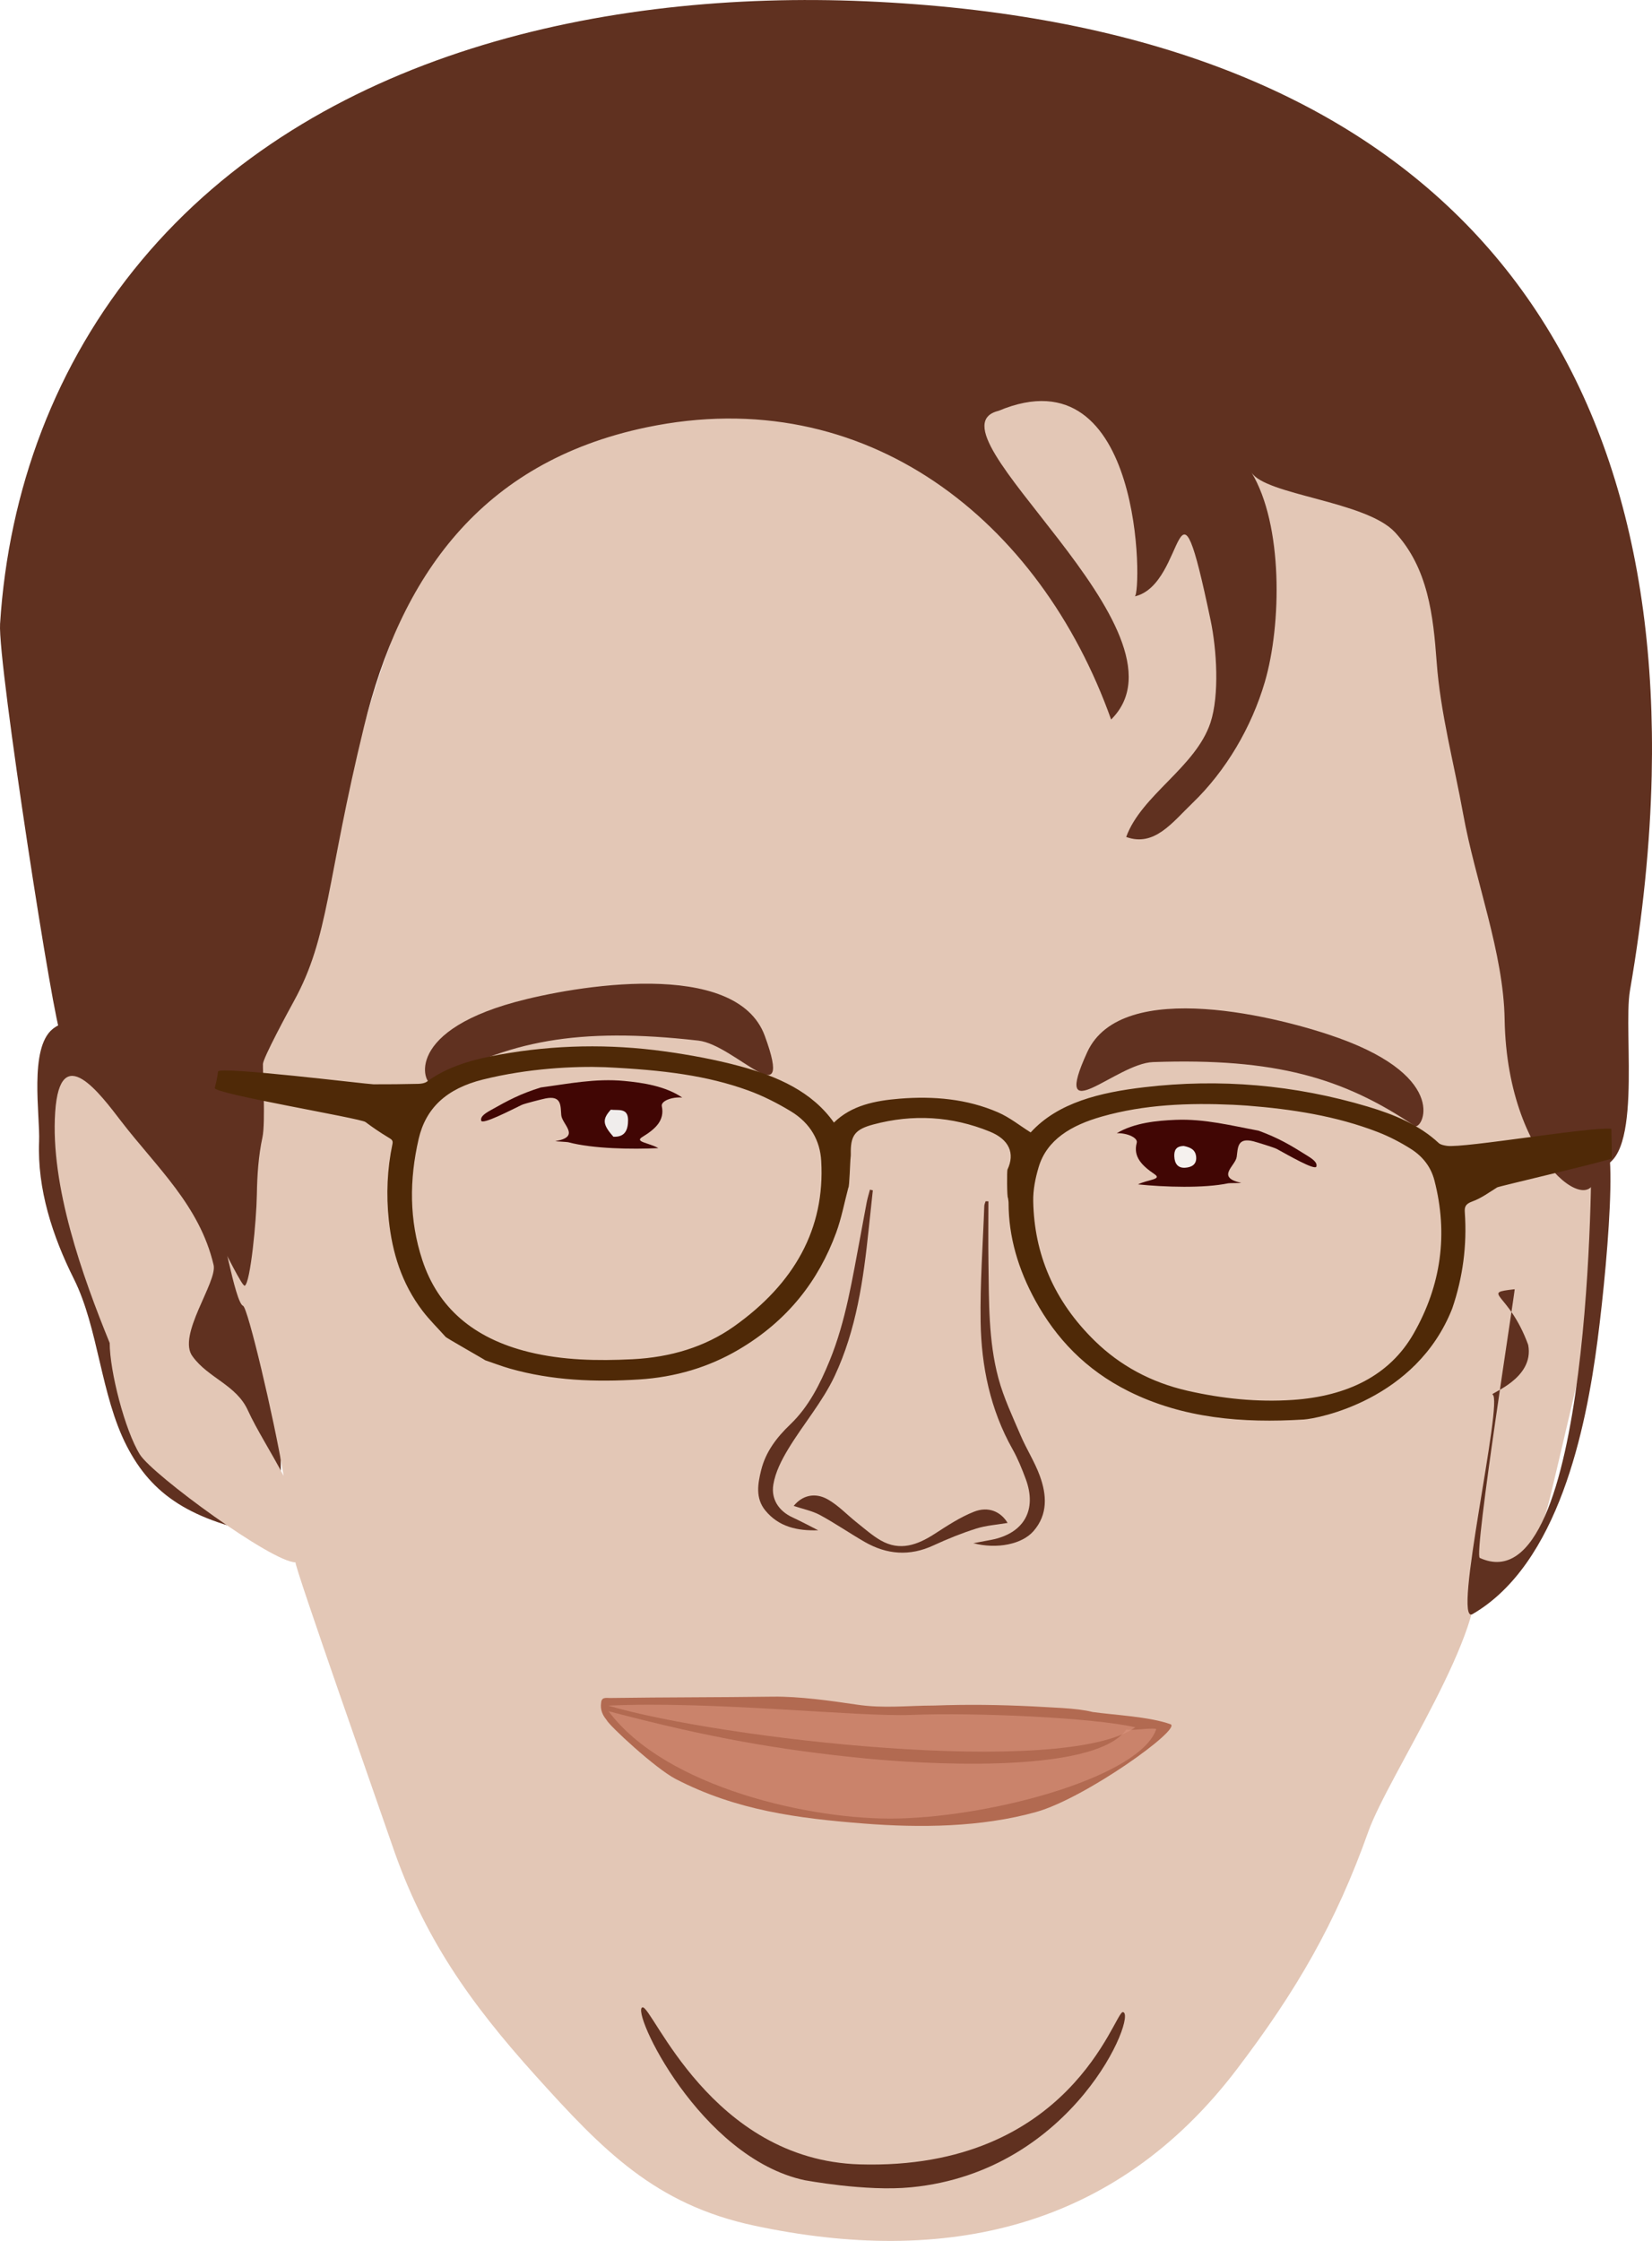 <?xml version="1.0" encoding="utf-8"?>
<!-- Generator: Adobe Illustrator 17.0.0, SVG Export Plug-In . SVG Version: 6.00 Build 0)  -->
<!DOCTYPE svg PUBLIC "-//W3C//DTD SVG 1.1//EN" "http://www.w3.org/Graphics/SVG/1.1/DTD/svg11.dtd">
<svg version="1.1" id="Layer_1" xmlns="http://www.w3.org/2000/svg" xmlns:xlink="http://www.w3.org/1999/xlink" x="0px" y="0px"
	 width="71.417px" height="96.867px" viewBox="0 0 71.417 96.867" enable-background="new 0 0 71.417 96.867" xml:space="preserve">
<path fill="#603120" d="M11.96,60.213c0.31,2.468,0.216,6.254-0.278,6.163c-3.441-0.638-5.115-1.754-6.203-3.871
	c-1.13-2.197-1.221-5.095-2.285-7.222c-0.925-1.849-1.587-3.886-1.504-5.942c0.046-1.136-0.442-4.032,0.588-4.862
	c1.496-1.206,3.428,2.044,3.909,3.218c0.202,0.494,3.149,4.275,3.275,4.279c-0.12-0.382,0.459,1.884,0.796,2.384
	C10.758,55.105,11.697,58.123,11.96,60.213z"/>
<path fill="#E3C7B6" d="M68.997,50.696c-0.688-0.455-1.207-0.662-1.599-0.697c1.174-6.75-4.565-24.117-4.983-25.329
	c-0.265-0.768-0.404-1.58-0.799-2.306c-0.433-0.794-0.961-1.541-1.716-2.012c-6.529-4.068-24.734-4.137-29.193-3.412
	c-3.314,0.539-8.228,2.781-8.431,2.908c-6.361,3.97-8.084,19.425-8.447,20.001c-0.681,1.082-1.437,2.108-2.155,3.163
	c-0.28,0.411-2.388,9.262-2.316,9.404c0.212,0.36,0.795,3.894,1.15,4.03c0.207,0.079,1.327,4.821,1.742,7.275
	c0.004,0.025,0.007,0.049,0.011,0.074c-0.518-0.991-1.173-2.012-1.547-2.834c-0.498-1.096-1.712-1.393-2.387-2.326
	c-0.691-0.9,1.08-3.221,0.907-3.956c-0.604-2.572-2.467-4.223-3.995-6.21c-0.896-1.165-2.641-3.541-2.853-0.403
	c-0.216,3.197,1.178,7.098,2.356,9.986c0,1.207,0.655,3.778,1.307,4.824c0.543,0.871,5.727,4.671,6.727,4.657
	c-0.113,0.001,3.82,11.178,4.164,12.187c1.366,4.019,3.362,6.839,6.217,10.008c2.911,3.231,5.163,5.56,9.437,6.475
	c8.251,1.766,15.61,0.169,20.876-6.757c2.564-3.372,4.274-6.307,5.684-10.274c0.866-2.436,5.276-8.844,4.618-11.349
	c0.07,0.266,0.513,0.914,1.106,0.635c0.546-0.257,1.569-1.395,2.127-3.706c0.4-1.655,1.397-5.963,1.604-6.827
	C69.152,55.663,69.936,51.508,68.997,50.696z"/>
<path fill="#603120" d="M66.065,58.135c-0.837-2.302-2.093-2.232-0.586-2.407c0.048-0.076-1.782,11.488-1.507,11.615
	c4.883,2.232,4.845-17.609,4.813-17.543c1.357-2.789,0.766,4.381,0.279,8.126c-0.499,3.837-1.689,9.685-5.404,11.845
	c-0.911,0.53,1.357-9.293,0.862-9.491C64.391,60.227,66.344,59.6,66.065,58.135z"/>
<path fill="#410604" d="M49.196,51.196c0.42-0.209,1.058-0.207,0.718-0.438c-0.53-0.36-0.939-0.747-0.772-1.358
	c0.059-0.215-0.403-0.429-0.862-0.416c0.762-0.455,1.755-0.545,2.544-0.577c1.251-0.051,2.408,0.25,3.584,0.468
	c0.864,0.316,1.377,0.623,2.079,1.064c0.191,0.12,0.48,0.292,0.421,0.486c-0.056,0.184-1.221-0.494-1.716-0.762
	c-0.112-0.061-0.872-0.294-1.005-0.328c-0.71-0.181-0.669,0.292-0.725,0.677c-0.057,0.392-0.913,0.876,0.2,1.121
	c-0.048,0.008-0.516,0.006-0.563,0.016C52.034,51.372,50.335,51.313,49.196,51.196z"/>
<path fill="#410604" d="M28.46,49.629c-0.408-0.234-1.046-0.265-0.693-0.481c0.548-0.335,0.977-0.705,0.844-1.331
	c-0.047-0.22,0.425-0.412,0.883-0.374c-0.737-0.501-1.723-0.644-2.51-0.718c-1.246-0.118-2.418,0.124-3.604,0.282
	c-0.88,0.273-1.409,0.556-2.133,0.964c-0.197,0.111-0.495,0.269-0.446,0.469c0.046,0.189,1.246-0.434,1.754-0.679
	c0.115-0.056,0.887-0.251,1.021-0.278c0.719-0.146,0.652,0.331,0.688,0.723c0.036,0.399,0.865,0.934-0.26,1.122
	c0.048,0.011,0.515,0.033,0.562,0.046C25.616,49.656,27.316,49.687,28.46,49.629z"/>
<path fill="#B26A51" d="M50.601,74.532c-0.911-0.329-2.426-0.396-3.369-0.529c-0.695-0.181-1.914-0.195-2.616-0.244
	c-1.434-0.069-2.786-0.087-4.22-0.035c-1.164,0.001-2.182,0.135-3.354-0.039c-1.145-0.17-2.503-0.36-3.621-0.345
	c-2.456,0.033-4.593,0.023-7.049,0.058c-0.165,0.002-0.371-0.056-0.386,0.217l0,0c-0.04,0.28,0.056,0.516,0.232,0.727
	c0.103,0.236,2.112,2.101,2.993,2.558c2.621,1.358,5.275,1.701,8.135,1.925c2.427,0.191,5.073,0.164,7.445-0.499
	C46.921,77.733,51.119,74.719,50.601,74.532z"/>
<path fill="#603120" d="M71.404,33.521c0.448-19.998-10.56-32.455-33.988-33.466C26.172-0.431,13.623,2.273,6.119,11.258
	c-3.727,4.463-5.749,9.931-6.116,15.71c-0.108,1.705,2.401,17.81,2.62,17.69C2.265,44.853,4.14,45.23,6.04,47.771
	c2.118,2.833,4.317,7.847,4.54,7.807c0.245-0.117,0.506-2.81,0.524-3.942c0.013-0.822,0.069-1.674,0.242-2.475
	c0.138-0.636,0.008-2.951,0.021-3.171c0.017-0.278,1.085-2.254,1.337-2.712c1.535-2.79,1.395-5.162,3.036-11.883
	c1.571-6.434,5.018-11.416,12.201-12.921c9.507-1.992,17.035,4.041,20.093,12.628c3.838-3.795-8.267-12.516-4.866-13.343
	c6.302-2.646,6.195,7.954,5.887,8.021c2.269-0.511,1.732-6.357,3.281,1.037c0.259,1.235,0.391,3.212-0.008,4.426
	c-0.645,1.931-2.984,3.123-3.642,4.936c1.214,0.442,1.992-0.625,2.854-1.454c1.466-1.409,2.566-3.295,3.139-5.244
	c0.73-2.49,0.79-6.811-0.58-9.063c0.598,0.984,4.96,1.239,6.209,2.592c1.432,1.552,1.652,3.599,1.8,5.61
	c0.162,2.21,0.75,4.375,1.146,6.569c0.521,2.884,1.744,5.997,1.792,8.872c0.11,6.471,4.244,8.952,3.896,6.387
	c2.159,0.152,1.208-5.803,1.522-7.63C71.025,39.564,71.338,36.461,71.404,33.521z"/>
<path opacity="0.6" fill="#DA947E" enable-background="new    " d="M48.692,74.761c0.288,0.053,1.007-0.079,1.295-0.025
	c-0.663,2.023-6.871,3.767-11.16,3.871c-3.698,0.09-10.044-1.325-12.52-4.638c4.359,1.151,7.384,1.673,11.08,2.04
	C39.539,76.222,47.26,76.763,48.692,74.761C48.988,74.762,48.384,75.192,48.692,74.761z"/>
<path opacity="0.6" fill="#DA947E" enable-background="new    " d="M26.296,73.729c4.51-0.214,10.777,0.495,13.113,0.4
	c2.756-0.112,7.894,0.12,9.672,0.537C45.942,76.863,31.119,75.154,26.296,73.729C26.521,73.796,26.374,73.762,26.296,73.729z"/>
<path fill="#F5F1EE" d="M51.178,49.537c0.246,0.053,0.513,0.136,0.534,0.489c0.019,0.32-0.21,0.43-0.467,0.45
	c-0.325,0.025-0.466-0.179-0.479-0.486C50.755,49.727,50.836,49.542,51.178,49.537z"/>
<path fill="#F0EDEC" d="M26.516,49.136c-0.466-0.529-0.487-0.751-0.111-1.168c0.315,0.041,0.746-0.094,0.747,0.447
	C27.153,48.827,27.03,49.162,26.516,49.136z"/>
<path fill="#603120" d="M34.792,94.244c-4.545-0.972-7.544-7.359-7.017-7.474c0.419-0.091,2.955,6.603,9.398,6.788
	c9.11,0.262,11.008-6.607,11.368-6.583c0.649,0.043-2.079,6.888-9.155,7.574C37.409,94.742,34.793,94.239,34.792,94.244z"/>
<path fill="#603120" d="M18.702,46.844c3.231-1.825,6.22-2.463,11.492-1.862c1.589,0.181,4.177,3.375,2.869-0.204
	c-1.235-3.379-8.287-2.149-10.795-1.462C17.3,44.676,18.37,47.031,18.702,46.844z"/>
<path fill="#603120" d="M61.156,48.671c-3.077-2.074-6.007-2.946-11.31-2.761c-1.598,0.056-4.43,3.035-2.844-0.43
	c1.498-3.272,8.431-1.49,10.877-0.607C62.725,46.62,61.472,48.884,61.156,48.671z"/>
<path fill="#4F2907" d="M69.66,48.795c-0.815-0.109-6.368,0.841-7.106,0.736c-0.125-0.018-0.28-0.049-0.357-0.121
	c-0.839-0.783-1.92-1.234-3.069-1.576c-3.155-0.941-6.389-1.224-9.668-0.836c-1.902,0.225-3.721,0.657-4.904,1.953
	c-0.471-0.295-0.905-0.65-1.419-0.872c-1.335-0.578-2.773-0.706-4.24-0.588c-1.071,0.087-2.086,0.289-2.846,1.034
	c-0.94-1.335-2.43-1.996-4.063-2.437c-1.06-0.286-2.161-0.489-3.258-0.641c-2.383-0.33-4.761-0.285-7.107,0.135
	c-1.155,0.207-2.267,0.51-3.175,1.178c-0.087,0.064-0.241,0.087-0.366,0.09c-0.645,0.015-1.292,0.023-1.938,0.02
	c-0.254-0.001-6.694-0.795-6.719-0.551c-0.024,0.239-0.083,0.475-0.139,0.71c-0.059,0.248,6.292,1.306,6.514,1.472
	c0.315,0.236,0.645,0.461,0.989,0.667c0.134,0.08,0.21,0.124,0.178,0.277c-0.229,1.09-0.277,2.192-0.158,3.3
	c0.148,1.388,0.545,2.72,1.459,3.921c0.292,0.383,0.648,0.733,0.992,1.117c-0.002,0.033,1.718,1.002,1.713,1.015
	c0.377,0.128,0.713,0.258,1.061,0.358c1.828,0.522,3.703,0.592,5.592,0.473c1.575-0.099,3.01-0.531,4.29-1.281
	c2.141-1.254,3.473-2.997,4.231-5.063c0.231-0.63,0.353-1.29,0.526-1.943c0.05-0.004,0.077-1.155,0.099-1.315
	c0.013-0.092,0.006-0.185,0.007-0.278c0.012-0.677,0.2-0.935,0.973-1.142c1.708-0.458,3.401-0.36,5.039,0.308
	c0.838,0.342,1.095,0.938,0.762,1.642c-0.025,0.052-0.023,1.21,0.023,1.224c0.008,0.07,0.025,0.144,0.025,0.217
	c0.001,1.474,0.421,2.877,1.158,4.221c0.889,1.621,2.162,2.985,4.022,3.915c2.36,1.18,4.938,1.389,7.578,1.226
	c0.623-0.038,4.865-0.848,6.421-4.797c0.463-1.352,0.643-2.737,0.545-4.15c-0.016-0.227,0.011-0.366,0.32-0.477
	c0.395-0.142,0.731-0.396,1.082-0.612c0.071-0.044,4.948-1.182,4.949-1.254C69.683,49.646,69.668,49.224,69.66,48.795z
	 M31.723,57.342c-1.242,0.879-2.734,1.331-4.382,1.413c-1.506,0.075-3.01,0.049-4.482-0.313c-2.427-0.597-3.933-1.949-4.599-3.964
	c-0.576-1.745-0.565-3.492-0.162-5.243c0.306-1.33,1.198-2.176,2.773-2.569c1.951-0.487,3.945-0.585,5.292-0.536
	c2.563,0.122,4.416,0.369,6.168,1.001c0.652,0.235,1.276,0.555,1.854,0.904c0.864,0.523,1.268,1.285,1.317,2.15
	C35.67,53.111,34.343,55.487,31.723,57.342z M61.107,57.654c-1.029,1.797-2.854,2.698-5.218,2.859
	c-1.532,0.104-3.053-0.055-4.544-0.394c-1.592-0.362-2.927-1.097-4.002-2.143c-1.796-1.747-2.631-3.789-2.676-6.045
	c-0.01-0.494,0.091-0.999,0.234-1.478c0.356-1.196,1.418-1.816,2.738-2.19c1.833-0.52,3.738-0.595,5.667-0.508
	c0.201,0.009,0.401,0.024,0.602,0.036c1.945,0.152,3.855,0.447,5.651,1.142c0.505,0.195,0.989,0.449,1.434,0.73
	c0.533,0.337,0.872,0.8,1.016,1.354C62.609,53.331,62.309,55.555,61.107,57.654z"/>
<path fill="#603120" d="M35.371,66.148c-0.889,0.03-1.705-0.14-2.291-0.862c-0.428-0.528-0.32-1.149-0.176-1.734
	c0.196-0.792,0.665-1.411,1.262-1.982c0.792-0.758,1.285-1.739,1.699-2.751c0.708-1.73,0.985-3.568,1.332-5.387
	c0.093-0.488,0.177-0.979,0.272-1.467c0.036-0.182,0.092-0.36,0.139-0.54c0.042,0.009,0.084,0.019,0.125,0.028
	c-0.059,0.556-0.12,1.113-0.178,1.669c-0.227,2.181-0.535,4.361-1.472,6.357c-0.523,1.115-1.356,2.081-2,3.144
	c-0.289,0.478-0.565,1.012-0.652,1.553c-0.099,0.61,0.217,1.132,0.827,1.414C34.636,65.765,35.001,65.961,35.371,66.148z"/>
<path fill="#603120" d="M42.729,51.929c0,0.886-0.011,1.773,0.002,2.659c0.026,1.672-0.006,3.357,0.43,4.985
	c0.228,0.849,0.613,1.658,0.96,2.471c0.253,0.594,0.611,1.147,0.831,1.751c0.299,0.821,0.357,1.664-0.272,2.388
	c-0.493,0.568-1.575,0.791-2.604,0.524c0.329-0.061,0.549-0.101,0.768-0.144c1.419-0.273,2.001-1.287,1.497-2.637
	c-0.163-0.436-0.338-0.874-0.566-1.279c-0.964-1.713-1.351-3.581-1.382-5.511c-0.026-1.668,0.098-3.339,0.159-5.008
	c0.002-0.068,0.037-0.135,0.057-0.202C42.65,51.928,42.69,51.928,42.729,51.929z"/>
<path fill="#603120" d="M34.312,65.096c0.36-0.45,0.912-0.6,1.471-0.284c0.462,0.261,0.839,0.67,1.261,1.004
	c0.337,0.267,0.662,0.559,1.031,0.77c0.829,0.476,1.584,0.198,2.324-0.279c0.551-0.355,1.109-0.726,1.714-0.963
	c0.618-0.242,1.153-0.001,1.446,0.486c-0.457,0.079-0.926,0.108-1.36,0.246c-0.629,0.199-1.245,0.449-1.844,0.726
	c-1.029,0.477-2.017,0.4-2.978-0.153c-0.651-0.375-1.272-0.805-1.932-1.162C35.108,65.306,34.713,65.231,34.312,65.096z"/>
</svg>
